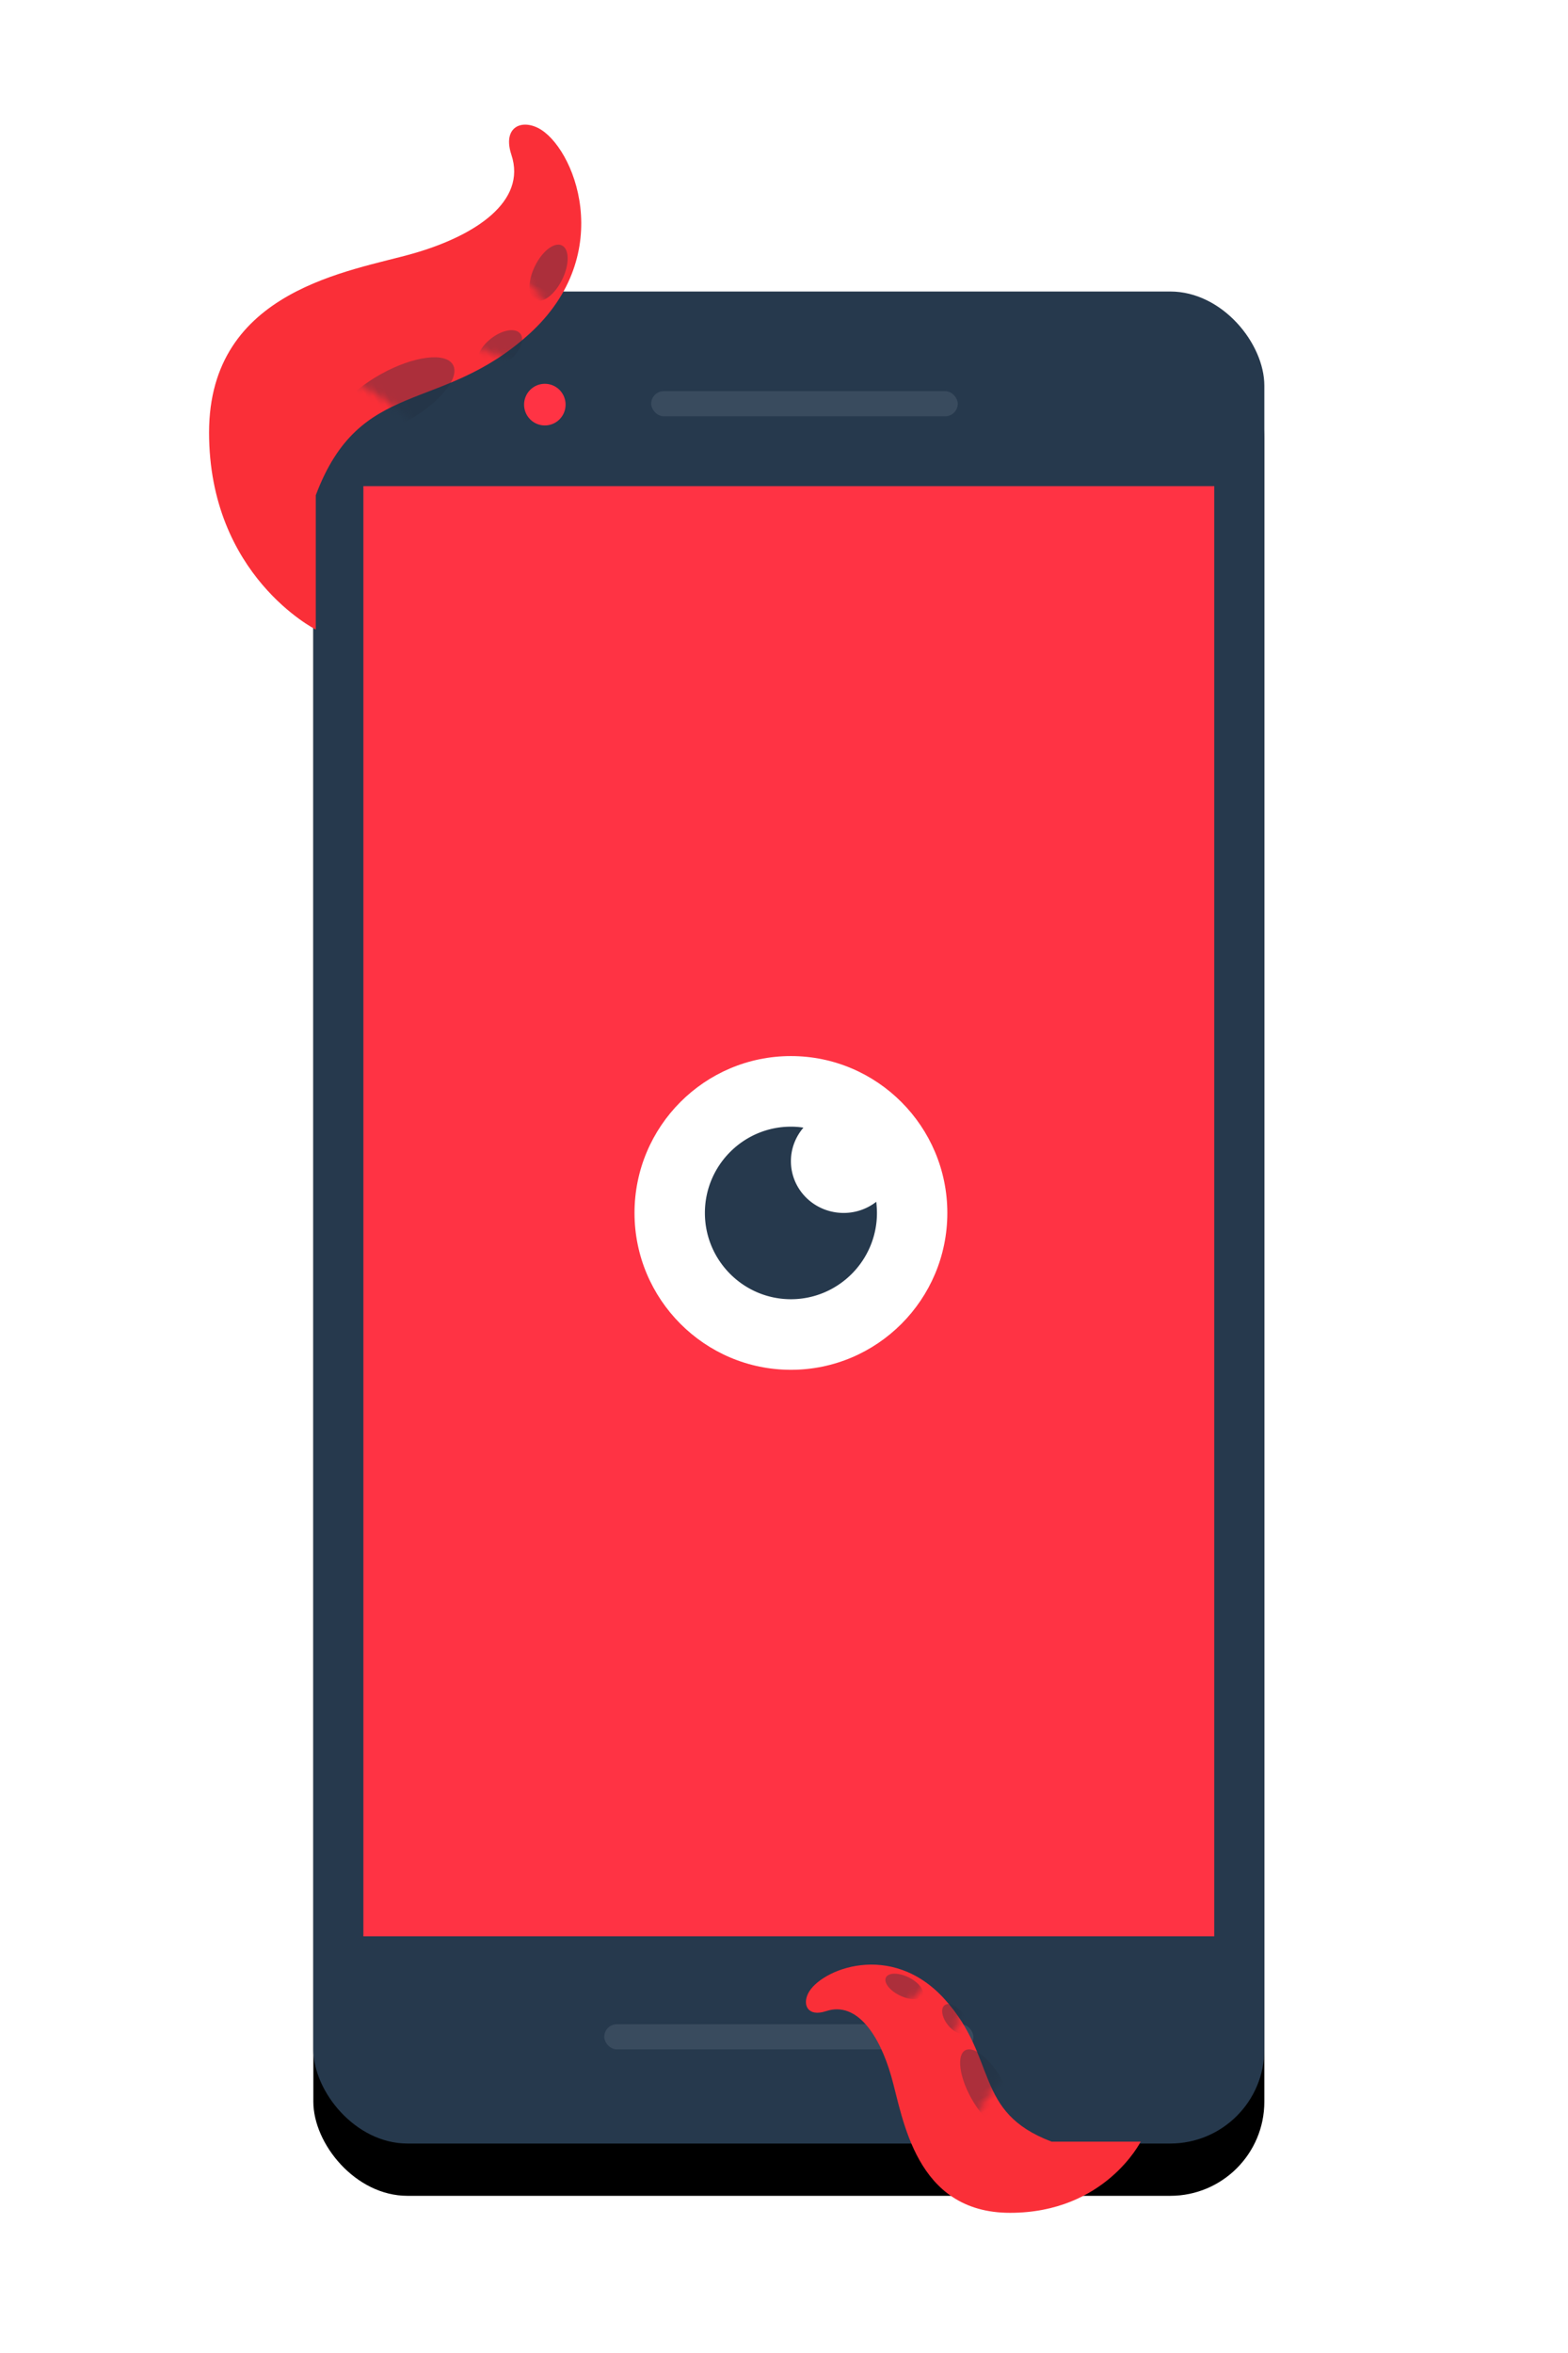 <svg xmlns="http://www.w3.org/2000/svg" xmlns:xlink="http://www.w3.org/1999/xlink" width="240" height="360" viewBox="0 0 240 360">
    <defs>
        <rect id="b" width="145.561" height="283.353" rx="14.4"/>
        <filter id="a" width="136.4%" height="118.7%" x="-18.2%" y="-6.5%" filterUnits="objectBoundingBox">
            <feOffset dy="8" in="SourceAlpha" result="shadowOffsetOuter1"/>
            <feGaussianBlur in="shadowOffsetOuter1" result="shadowBlurOuter1" stdDeviation="7.5"/>
            <feColorMatrix in="shadowBlurOuter1" values="0 0 0 0 0.153 0 0 0 0 0.251 0 0 0 0 0.349 0 0 0 0 0"/>
        </filter>
        <path id="c" d="M0 0h130.238v221.88H0z"/>
        <path id="e" d="M16.334 77.32S0 69.1 0 47.174c0-21.925 21.778-24.666 31.306-27.407 9.528-2.74 17.324-7.97 14.972-15.074-1.36-4.11 1.363-5.48 4.084-4.11 5.444 2.74 12.25 19.184-1.361 31.517-13.612 12.333-25.862 6.581-32.667 24.667V77.32z"/>
        <path id="g" d="M10.889 51.284S0 45.831 0 31.288c0-14.542 14.519-16.36 20.87-18.178 6.353-1.818 11.55-5.286 9.982-9.998-.907-2.726.908-3.635 2.722-2.726 3.63 1.817 8.167 12.724-.907 20.904s-17.24 4.365-21.778 16.36v13.634z"/>
    </defs>
    <g fill="none" fill-rule="evenodd">
        <g transform="translate(47.96 44.6)">
            <use fill="#000" filter="url(#a)" xlink:href="#b"/>
            <use fill="#26394D" xlink:href="#b"/>
            <rect width="135.984" height="272.787" x="4.788" y="4.803" fill="#26394D" rx="8.64"/>
            <g transform="translate(7.661 29.776)">
                <mask id="d" fill="#fff">
                    <use xlink:href="#c"/>
                </mask>
                <use fill="#F34" xlink:href="#c"/>
                <g mask="url(#d)">
                    <path fill="#FFF" d="M65.438 135.2c-13.2 0-23.94-10.778-23.94-24 0-13.249 10.74-24 23.94-24 13.2 0 23.941 10.778 23.941 24 0 13.249-10.741 24-23.94 24z"/>
                    <path fill="#26394D" d="M65.438 103.275c0-1.956.73-3.74 1.914-5.126A12.21 12.21 0 0 0 65.438 98c-7.25 0-13.167 5.919-13.167 13.2s5.916 13.2 13.167 13.2c7.251 0 13.168-5.919 13.168-13.2 0-.57-.05-1.14-.1-1.709a8.124 8.124 0 0 1-4.986 1.709c-4.481 0-8.082-3.541-8.082-7.925z"/>
                </g>
            </g>
            <ellipse cx="3.831" cy="3.859" fill="#F34" rx="3.177" ry="3.187" transform="translate(31.602 13.447)"/>
            <rect width="46.924" height="3.842" x="51.712" y="15.246" fill="#394B5E" rx="1.921"/>
            <rect width="56.5" height="3.842" x="44.53" y="265.103" fill="#394B5E" rx="1.921"/>
        </g>
        <g transform="translate(32 19)">
            <mask id="f" fill="#fff">
                <use xlink:href="#e"/>
            </mask>
            <use fill="#FA2F38" xlink:href="#e"/>
            <ellipse cx="28.335" cy="41.818" fill="#223040" mask="url(#f)" opacity=".6" rx="4.115" ry="10.294" transform="rotate(61 28.335 41.818)"/>
            <ellipse cx="44.506" cy="34.512" fill="#223040" mask="url(#f)" opacity=".6" rx="2.182" ry="3.985" transform="rotate(52 44.506 34.512)"/>
            <ellipse cx="51.966" cy="22.733" fill="#223040" mask="url(#f)" opacity=".6" rx="4.654" ry="2.324" transform="rotate(116 51.966 22.733)"/>
        </g>
        <g transform="rotate(-90 230.932 107.621)">
            <mask id="h" fill="#fff">
                <use xlink:href="#g"/>
            </mask>
            <use fill="#FA2F38" xlink:href="#g"/>
            <ellipse cx="18.89" cy="27.736" fill="#223040" mask="url(#h)" opacity=".6" rx="2.744" ry="6.827" transform="rotate(61 18.89 27.736)"/>
            <ellipse cx="29.671" cy="22.891" fill="#223040" mask="url(#h)" opacity=".6" rx="1.455" ry="2.643" transform="rotate(52 29.67 22.89)"/>
            <ellipse cx="34.644" cy="15.078" fill="#223040" mask="url(#h)" opacity=".6" rx="3.103" ry="1.542" transform="rotate(116 34.644 15.078)"/>
        </g>
    </g>
</svg>
